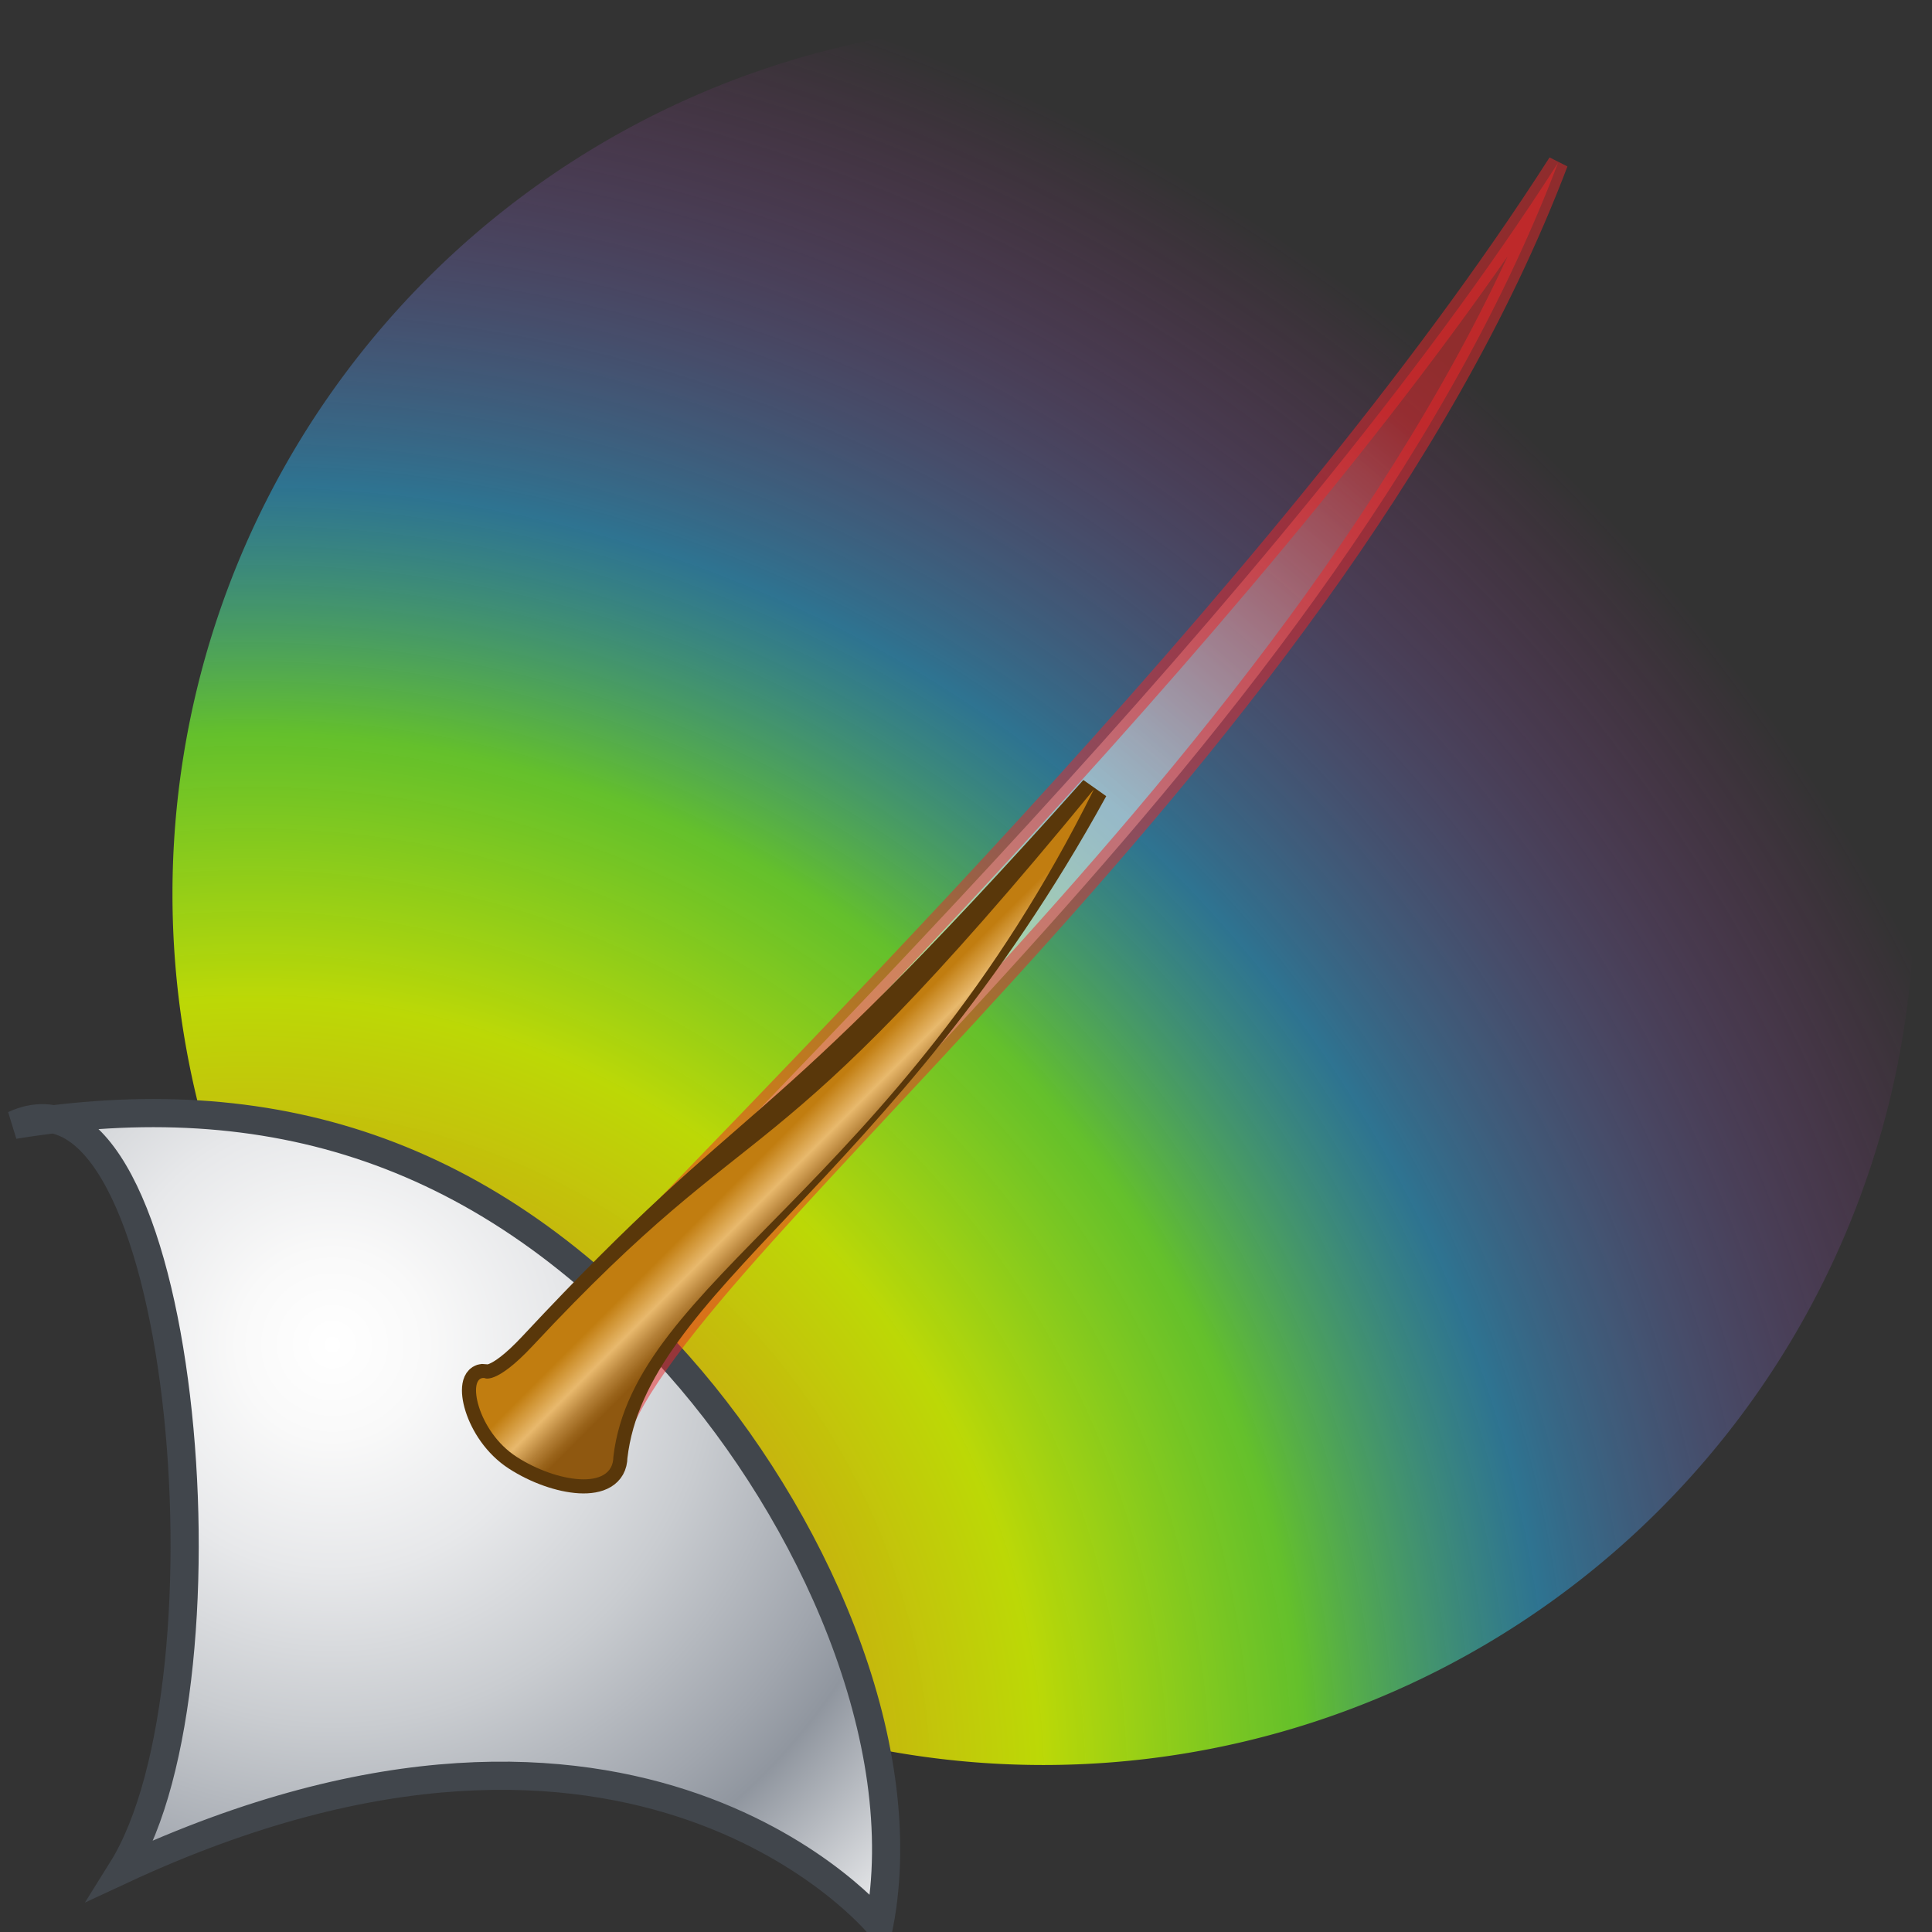 <?xml version="1.0" encoding="UTF-8" standalone="no"?>
<!-- Created with Inkscape (http://www.inkscape.org/) -->

<svg
   xmlns:i="http://ns.adobe.com/AdobeIllustrator/10.0/"
   xmlns:a="http://ns.adobe.com/AdobeSVGViewerExtensions/3.0/"
   xmlns:dc="http://purl.org/dc/elements/1.1/"
   xmlns:cc="http://creativecommons.org/ns#"
   xmlns:rdf="http://www.w3.org/1999/02/22-rdf-syntax-ns#"
   xmlns:svg="http://www.w3.org/2000/svg"
   xmlns="http://www.w3.org/2000/svg"
   xmlns:xlink="http://www.w3.org/1999/xlink"
   xmlns:sodipodi="http://sodipodi.sourceforge.net/DTD/sodipodi-0.dtd"
   xmlns:inkscape="http://www.inkscape.org/namespaces/inkscape"
   width="48px"
   height="48px"
   id="svg36743"
   sodipodi:version="0.32"
   inkscape:version="0.48.5 r10040"
   sodipodi:docname="length.svg"
   inkscape:output_extension="org.inkscape.output.svg.inkscape"
   version="1.1">
  <rect width="100%" height="100%" fill="#333333" stroke="none"/>
  <defs
     id="defs36745">
    <linearGradient
       id="linearGradient30840">
      <stop
         style="stop-color:#ef2929;stop-opacity:1;"
         offset="0"
         id="stop30842" />
      <stop
         id="stop30856"
         offset="0.424"
         style="stop-color:#d0f000;stop-opacity:0.875;" />
      <stop
         id="stop30852"
         offset="0.567"
         style="stop-color:#74ef29;stop-opacity:0.749;" />
      <stop
         id="stop30850"
         offset="0.7"
         style="stop-color:#29b4ef;stop-opacity:0.498;" />
      <stop
         style="stop-color:#ef29bf;stop-opacity:0;"
         offset="1"
         id="stop30844" />
    </linearGradient>
    <radialGradient
       gradientUnits="userSpaceOnUse"
       gradientTransform="matrix(0,-1,1,0,-3050.021,1052.331)"
       fy="3058.549"
       fx="604.634"
       r="20.151"
       cy="3058.549"
       cx="604.634"
       id="XMLID_305_">
      <stop
         id="stop30703"
         style="stop-color:#FFFFFF"
         offset="0" />
      <stop
         id="stop30705"
         style="stop-color:#F9F9F9"
         offset="0.115" />
      <stop
         id="stop30707"
         style="stop-color:#E7E8EA"
         offset="0.275" />
      <stop
         id="stop30709"
         style="stop-color:#C9CCD0"
         offset="0.461" />
      <stop
         id="stop30711"
         style="stop-color:#A0A5AD"
         offset="0.666" />
      <stop
         id="stop30713"
         style="stop-color:#90969F"
         offset="0.737" />
      <stop
         id="stop30715"
         style="stop-color:#FFFFFF"
         offset="1" />
      <a:midPointStop
         style="stop-color:#FFFFFF"
         offset="0" />
      <a:midPointStop
         style="stop-color:#FFFFFF"
         offset="0.636" />
      <a:midPointStop
         style="stop-color:#90969F"
         offset="0.737" />
      <a:midPointStop
         style="stop-color:#90969F"
         offset="0.5" />
      <a:midPointStop
         style="stop-color:#FFFFFF"
         offset="1" />
    </radialGradient>
    <linearGradient
       gradientTransform="matrix(0,-1.019,1.019,0,-426.572,-64.837)"
       y2="452.882"
       x2="-73.886"
       y1="445.324"
       x1="-82.784"
       gradientUnits="userSpaceOnUse"
       id="XMLID_307_">
      <stop
         id="stop30739"
         style="stop-color:#FFFFFF"
         offset="0" />
      <stop
         id="stop30741"
         style="stop-color:#FDE7E7"
         offset="0.14" />
      <stop
         id="stop30743"
         style="stop-color:#F8AAAB"
         offset="0.434" />
      <stop
         id="stop30745"
         style="stop-color:#F04A4A"
         offset="0.856" />
      <stop
         id="stop30747"
         style="stop-color:#ED2728"
         offset="1" />
      <a:midPointStop
         style="stop-color:#FFFFFF"
         offset="0" />
      <a:midPointStop
         style="stop-color:#FFFFFF"
         offset="0.539" />
      <a:midPointStop
         style="stop-color:#ED2728"
         offset="1" />
    </linearGradient>
    <linearGradient
       gradientTransform="matrix(0,-1.019,1.019,0,-426.572,-64.837)"
       y2="437.927"
       x2="-82.905"
       y1="437.927"
       x1="-99.734"
       gradientUnits="userSpaceOnUse"
       id="XMLID_308_">
      <stop
         id="stop30752"
         style="stop-color:#E8B96D"
         offset="0" />
      <stop
         id="stop30754"
         style="stop-color:#E8B96D"
         offset="0.074" />
      <stop
         id="stop30756"
         style="stop-color:#E8B96D"
         offset="1" />
      <a:midPointStop
         style="stop-color:#E8B96D"
         offset="0" />
      <a:midPointStop
         style="stop-color:#E8B96D"
         offset="0.26" />
      <a:midPointStop
         style="stop-color:#E8B96D"
         offset="1" />
    </linearGradient>
    <linearGradient
       gradientTransform="matrix(0,-1.019,1.019,0,-426.572,-64.837)"
       y2="438.18"
       x2="-90.835"
       y1="439.655"
       x1="-92.309"
       gradientUnits="userSpaceOnUse"
       id="XMLID_309_">
      <stop
         id="stop30761"
         style="stop-color:#8F5810"
         offset="0.169" />
      <stop
         id="stop30763"
         style="stop-color:#9A641B"
         offset="0.256" />
      <stop
         id="stop30765"
         style="stop-color:#B68239"
         offset="0.411" />
      <stop
         id="stop30767"
         style="stop-color:#E4B468"
         offset="0.617" />
      <stop
         id="stop30769"
         style="stop-color:#E8B96D"
         offset="0.635" />
      <stop
         id="stop30771"
         style="stop-color:#C17D10"
         offset="1" />
      <a:midPointStop
         style="stop-color:#8F5810"
         offset="0.169" />
      <a:midPointStop
         style="stop-color:#8F5810"
         offset="0.578" />
      <a:midPointStop
         style="stop-color:#E8B96D"
         offset="0.635" />
      <a:midPointStop
         style="stop-color:#E8B96D"
         offset="0.5" />
      <a:midPointStop
         style="stop-color:#C17D10"
         offset="1" />
    </linearGradient>
    <linearGradient
       gradientTransform="matrix(0,-1.019,1.019,0,-426.572,-64.837)"
       y2="459.628"
       x2="-88.07"
       y1="444.401"
       x1="-103.483"
       gradientUnits="userSpaceOnUse"
       id="XMLID_310_">
      <stop
         id="stop30776"
         style="stop-color:#FFFFFF"
         offset="0.006" />
      <stop
         id="stop30778"
         style="stop-color:#FEF4EC"
         offset="0.06" />
      <stop
         id="stop30780"
         style="stop-color:#FAD7B9"
         offset="0.171" />
      <stop
         id="stop30782"
         style="stop-color:#F5A969"
         offset="0.326" />
      <stop
         id="stop30784"
         style="stop-color:#EF7916"
         offset="0.475" />
      <stop
         id="stop30786"
         style="stop-color:#CB130C"
         offset="0.961" />
      <a:midPointStop
         style="stop-color:#FFFFFF"
         offset="0.006" />
      <a:midPointStop
         style="stop-color:#FFFFFF"
         offset="0.548" />
      <a:midPointStop
         style="stop-color:#EF7916"
         offset="0.475" />
      <a:midPointStop
         style="stop-color:#EF7916"
         offset="0.5" />
      <a:midPointStop
         style="stop-color:#CB130C"
         offset="0.961" />
    </linearGradient>
    <linearGradient
       gradientTransform="matrix(0,-1,1,0,-444.749,340.474)"
       y2="486.265"
       x2="-98.761"
       y1="470.882"
       x1="-114.143"
       gradientUnits="userSpaceOnUse"
       id="XMLID_311_">
      <stop
         id="stop30793"
         style="stop-color:#FFFFFF"
         offset="0" />
      <stop
         id="stop30795"
         style="stop-color:#F7AF3E"
         offset="0.318" />
      <stop
         id="stop30797"
         style="stop-color:#F12523"
         offset="1" />
      <a:midPointStop
         style="stop-color:#FFFFFF"
         offset="0" />
      <a:midPointStop
         style="stop-color:#FFFFFF"
         offset="0.5" />
      <a:midPointStop
         style="stop-color:#F7AF3E"
         offset="0.318" />
      <a:midPointStop
         style="stop-color:#F7AF3E"
         offset="0.5" />
      <a:midPointStop
         style="stop-color:#F12523"
         offset="1" />
    </linearGradient>
    <radialGradient
       inkscape:collect="always"
       xlink:href="#linearGradient30840"
       id="radialGradient30848"
       cx="7.191"
       cy="37.745"
       fx="7.191"
       fy="37.745"
       r="20.357"
       gradientUnits="userSpaceOnUse"
       gradientTransform="matrix(2.136,0.045,-0.045,2.141,-8.832,-39.384)" />
  </defs>
  <sodipodi:namedview
     id="base"
     pagecolor="#ffffff"
     bordercolor="#666666"
     borderopacity="1.0"
     inkscape:pageopacity="0.0"
     inkscape:pageshadow="2"
     inkscape:zoom="7"
     inkscape:cx="1.2857143"
     inkscape:cy="22.785714"
     inkscape:current-layer="layer1"
     showgrid="true"
     inkscape:grid-bbox="true"
     inkscape:document-units="px"
     inkscape:window-width="2560"
     inkscape:window-height="1537"
     inkscape:window-x="-8"
     inkscape:window-y="-8"
     inkscape:window-maximized="1" />
  <g
     id="layer1"
     inkscape:label="Layer 1"
     inkscape:groupmode="layer">
    <path
       sodipodi:type="arc"
       style="color:#000000;fill:url(#radialGradient30848);fill-opacity:1;fill-rule:nonzero;stroke:none;stroke-width:0.47;stroke-linecap:round;stroke-linejoin:miter;stroke-miterlimit:4;stroke-opacity:1;stroke-dasharray:none;stroke-dashoffset:0;marker:none;visibility:visible;display:inline;overflow:visible;enable-background:accumulate"
       id="path30330"
       sodipodi:cx="23.357143"
       sodipodi:cy="20.785715"
       sodipodi:rx="20.357143"
       sodipodi:ry="20.357143"
       d="m 43.714,20.786 a 20.357,20.357 0 1 1 -40.714,0 20.357,20.357 0 1 1 40.714,0 z"
       transform="matrix(1.063,0,0,1.063,1.096,0.116)" />
    <g
       transform="matrix(1.019,0,0,1.019,-0.429,-422.788)"
       id="g30700">
      <radialGradient
         gradientUnits="userSpaceOnUse"
         gradientTransform="matrix(0,-1,1,0,-3050.021,1052.331)"
         fy="3058.549"
         fx="604.634"
         r="20.151"
         cy="3058.549"
         cx="604.634"
         id="radialGradient36788">
        <stop
           id="stop36790"
           style="stop-color:#FFFFFF"
           offset="0" />
        <stop
           id="stop36792"
           style="stop-color:#F9F9F9"
           offset="0.115" />
        <stop
           id="stop36794"
           style="stop-color:#E7E8EA"
           offset="0.275" />
        <stop
           id="stop36796"
           style="stop-color:#C9CCD0"
           offset="0.461" />
        <stop
           id="stop36798"
           style="stop-color:#A0A5AD"
           offset="0.666" />
        <stop
           id="stop36800"
           style="stop-color:#90969F"
           offset="0.737" />
        <stop
           id="stop36802"
           style="stop-color:#FFFFFF"
           offset="1" />
        <a:midPointStop
           style="stop-color:#FFFFFF"
           offset="0" />
        <a:midPointStop
           style="stop-color:#FFFFFF"
           offset="0.636" />
        <a:midPointStop
           style="stop-color:#90969F"
           offset="0.737" />
        <a:midPointStop
           style="stop-color:#90969F"
           offset="0.5" />
        <a:midPointStop
           style="stop-color:#FFFFFF"
           offset="1" />
      </radialGradient>
      <path
         style="fill:url(#XMLID_305_);stroke:#41464c;stroke-width:0.687"
         id="path30717"
         d="M 16.968,448.198 C 20.181,451.823 22.714,457.341 21.858,461.837 C 21.858,461.837 15.976,454.641 3.396,460.493 C 6.28,455.879 4.9,440.42 0.764,442.331 C 6.976,441.32 12.277,442.906 16.968,448.198 z "
         i:knockout="Off" />
    </g>
    <path
       style="opacity:0.5;fill:url(#XMLID_307_);stroke:#ed2728;stroke-width:0.5"
       id="path30749"
       d="M 12.037,34.237 C 12.037,34.237 12.315,34.421 13.234,33.438 C 19.04,27.217 31.796,14.849 38.709,4.046 C 32.93,19.252 15.749,31.807 15.239,36.195 C 15.231,37.042 13.821,36.833 12.837,36.197 C 11.849,35.56 11.593,34.179 12.037,34.237 z "
       i:knockout="Off" />
    <path
       style="fill:url(#XMLID_308_);stroke:#59370a;stroke-width:0.7"
       id="path30758"
       d="M 12.037,34.237 C 12.037,34.237 12.315,34.421 13.234,33.438 C 19.04,27.217 18.811,28.972 27.177,19.612 C 21.898,29.231 15.75,31.807 15.239,36.194 C 15.231,37.041 13.821,36.832 12.837,36.196 C 11.849,35.56 11.593,34.179 12.037,34.237 z "
       i:knockout="Off" />
    <path
       style="fill:url(#XMLID_309_)"
       id="path30773"
       d="M 12.037,34.237 C 12.037,34.237 12.315,34.421 13.234,33.438 C 19.04,27.217 18.848,29.763 27.177,19.612 C 22.233,29.567 15.75,31.807 15.239,36.194 C 15.231,37.041 13.821,36.832 12.837,36.196 C 11.849,35.56 11.593,34.179 12.037,34.237 z "
       a:adobe-blending-mode="darken"
       i:knockout="Off" />
  </g>
</svg>
